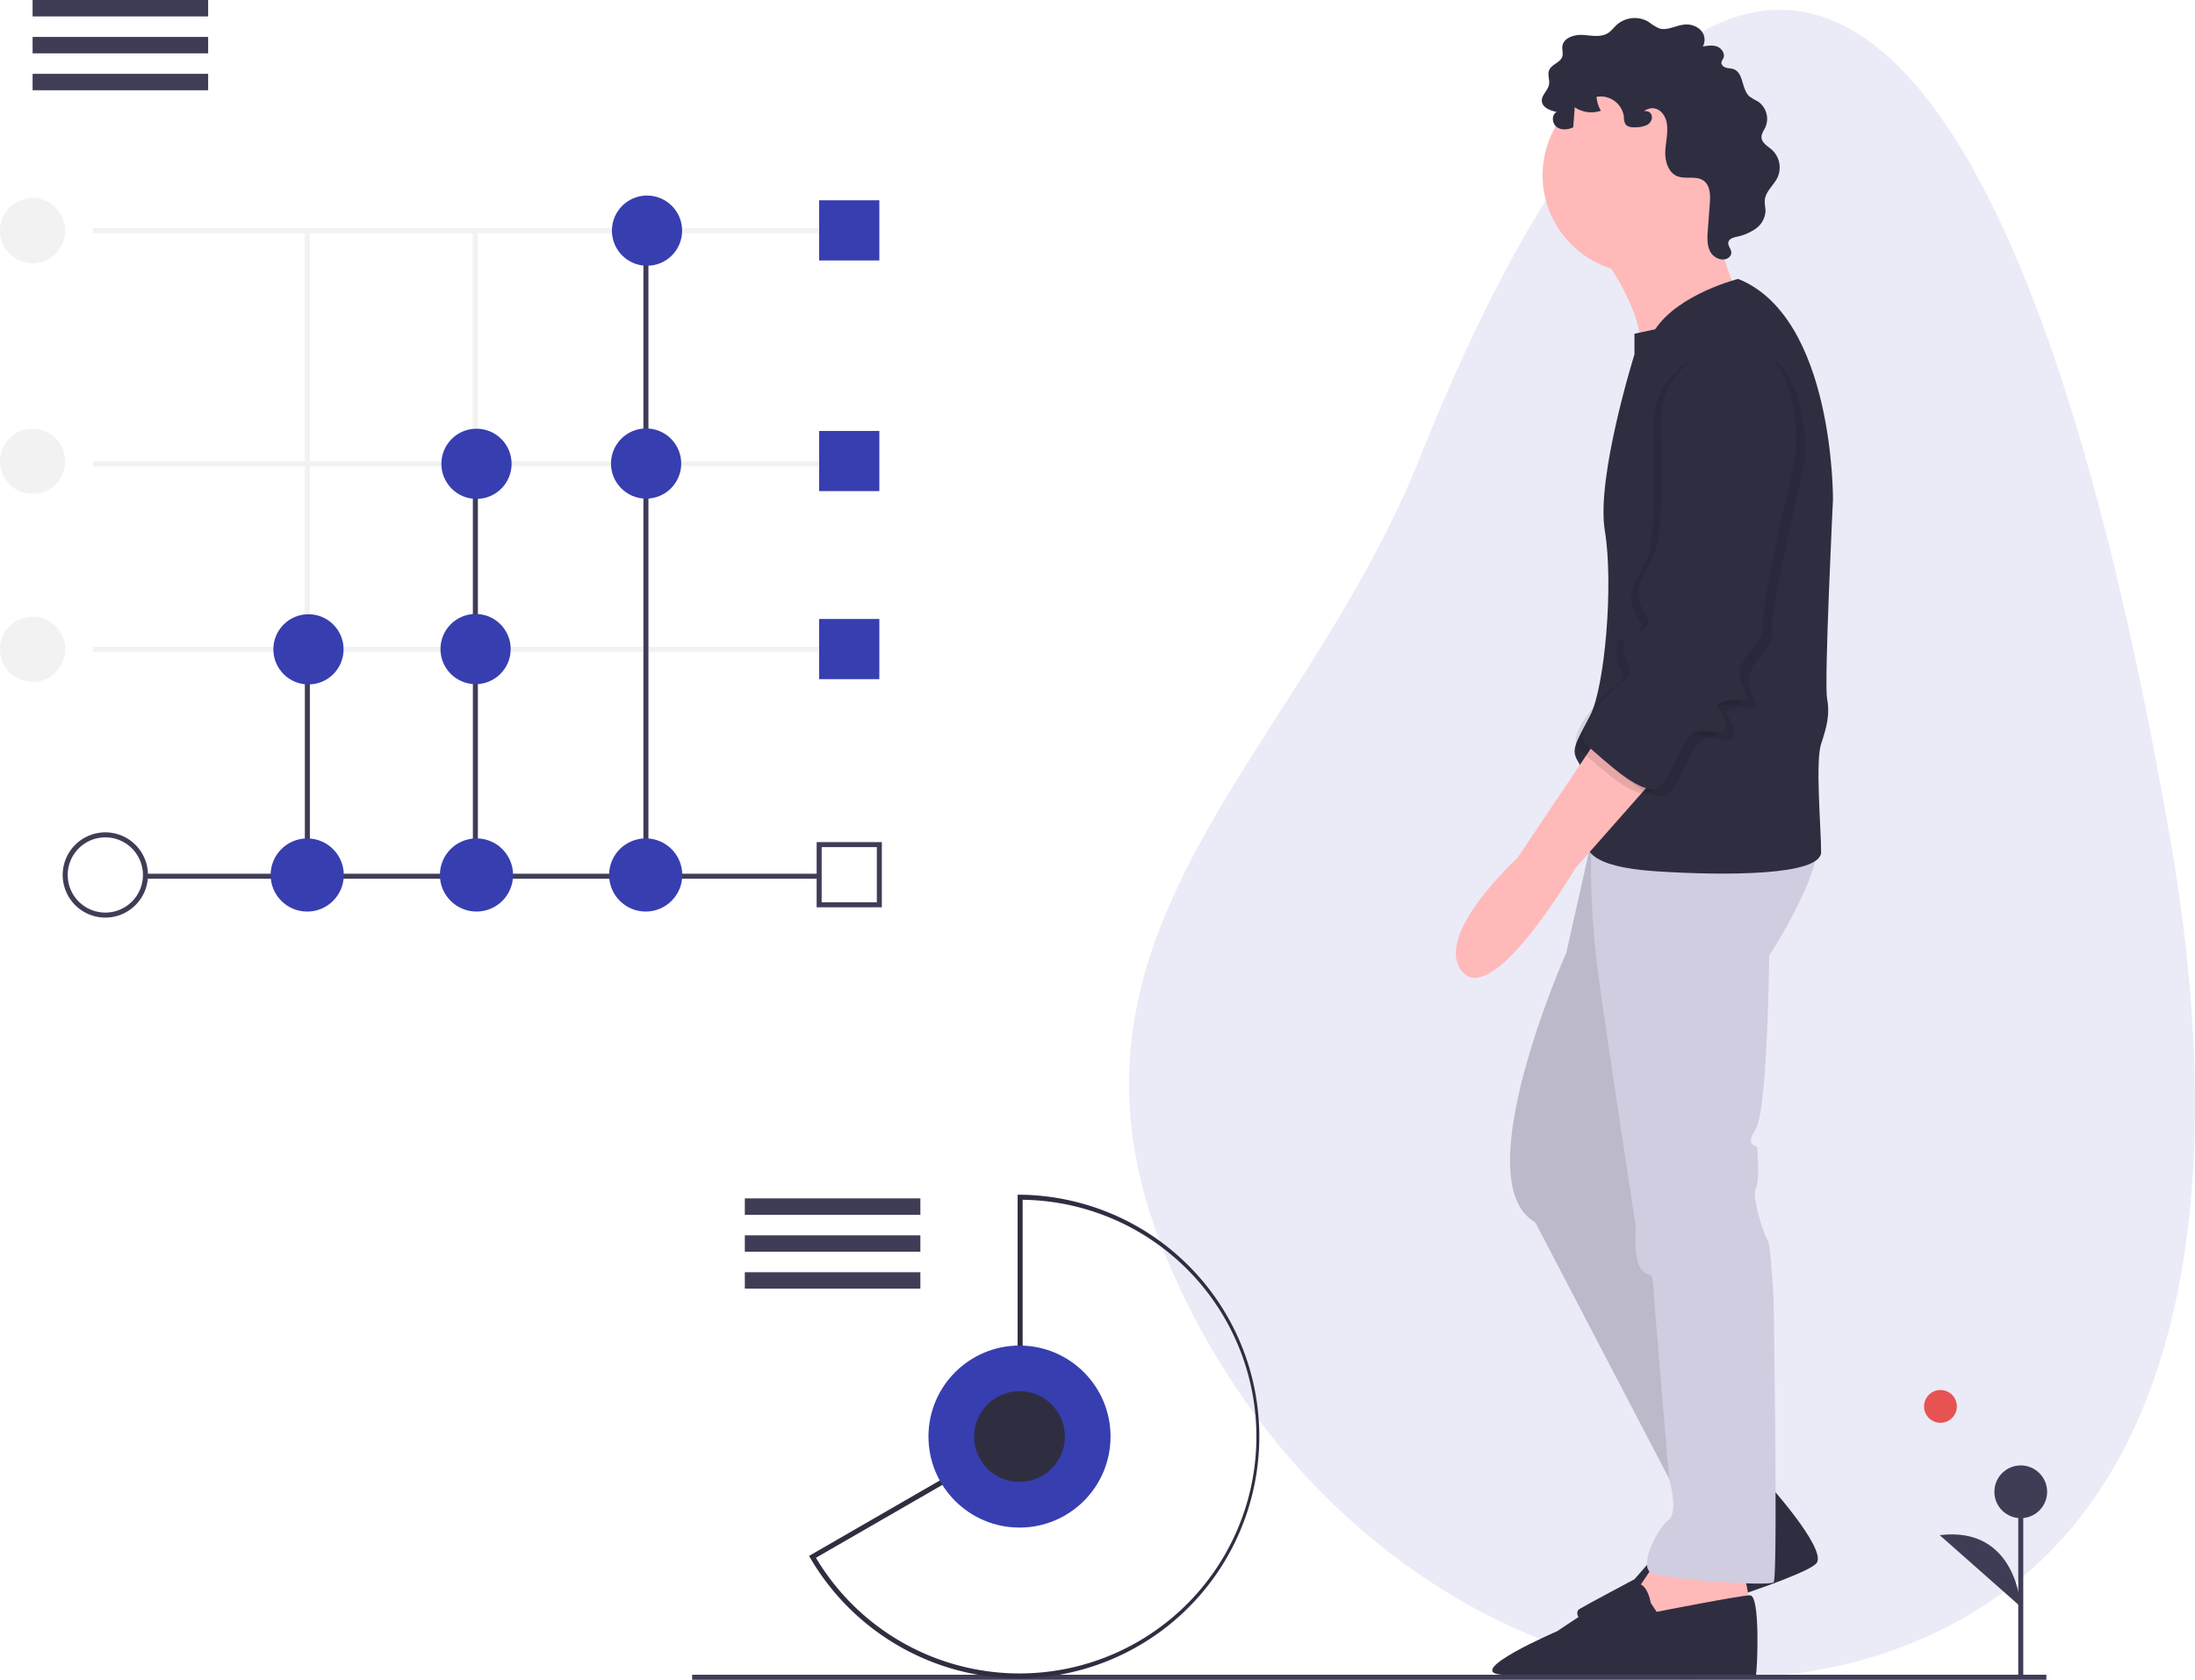 <svg id="b2116cd0-2da1-48af-94b5-a822b49d01d7" xmlns="http://www.w3.org/2000/svg" viewBox="0 0 875.26 670"><defs><style>.cls-1{fill:#f2f2f2;}.cls-2{fill:#3f3d56;}.cls-3{fill:#eaebf7;}.cls-4{fill:#e75353;}.cls-11,.cls-5{fill:none;}.cls-6{fill:#373eb0;}.cls-7{fill:#ffb9b9;}.cls-8{fill:#2f2e41;}.cls-9{fill:#d0cde1;}.cls-10{opacity:0.1;isolation:isolate;}.cls-11{stroke:#3f3d56;stroke-miterlimit:10;stroke-width:2px;}</style></defs><title>analytics</title><rect class="cls-1" x="121.53" y="92" width="2" height="166.89"/><rect class="cls-1" x="188.53" y="92" width="2" height="166.89"/><path class="cls-2" d="M685.64,22.89"/><path class="cls-3" d="M865.38,334.55c24,138,9.38,273.76-101.11,320s-244.37-22-299-152.44,53.24-199.72,101.11-320C663.58-62.23,790.74-94.06,865.38,334.55Z"/><circle class="cls-4" cx="773.76" cy="560.97" r="6.54"/><line class="cls-5" x1="805.78" y1="669.44" x2="805.78" y2="595.03"/><rect class="cls-2" x="804.78" y="595.03" width="2" height="74.41"/><circle class="cls-2" cx="805.78" cy="595.03" r="10.52"/><path class="cls-2" d="M805.78,640.89s-1.5-32.33-32.32-28.57"/><rect class="cls-1" x="37" y="91" width="302" height="2"/><rect class="cls-1" x="37" y="184" width="302" height="2"/><rect class="cls-1" x="37" y="258" width="302" height="2"/><rect class="cls-2" x="57.5" y="348.5" width="269" height="2"/><path class="cls-2" d="M42,366a17,17,0,1,1,17-17,17,17,0,0,1-17,17Zm0-32a15,15,0,1,0,15,15,15,15,0,0,0-15-15Z"/><rect class="cls-2" x="121.56" y="259" width="2" height="90"/><rect class="cls-2" x="188.56" y="185" width="2" height="164"/><rect class="cls-2" x="256.56" y="92" width="2" height="257"/><circle class="cls-6" cx="122.5" cy="349.01" r="14.59"/><circle class="cls-6" cx="190" cy="349" r="14.59"/><circle class="cls-6" cx="257.47" cy="349" r="14.59"/><circle class="cls-6" cx="258" cy="92" r="14"/><circle class="cls-6" cx="257.64" cy="184.89" r="14"/><circle class="cls-6" cx="190" cy="185" r="14"/><circle class="cls-6" cx="189.64" cy="258.89" r="14"/><circle class="cls-6" cx="123" cy="259" r="14"/><circle class="cls-1" cx="13" cy="92" r="13"/><circle class="cls-1" cx="13" cy="184" r="13"/><circle class="cls-1" cx="13" cy="259" r="13"/><rect class="cls-2" x="13" width="70" height="6.55"/><rect class="cls-2" x="13" y="14.73" width="70" height="6.55"/><rect class="cls-2" x="13" y="29.45" width="70" height="6.55"/><path class="cls-7" d="M637.56,100s18.91,24.22,16.54,41.35,39-23.63,39-23.63S678.91,88.22,686.59,74,637.56,100,637.56,100Z"/><path class="cls-8" d="M703.73,590.34s24.81,27.18,20.67,33.08-76.79,28.36-85.06,27.18-12.41-7.09-9.46-8.86,21.86-11.82,21.86-11.82l16-18.31s11.82-6.5,11.82-10S703.73,590.34,703.73,590.34Z"/><path class="cls-7" d="M661.78,620.47s-9.45,15.36-11.22,15.95,8.86,21.86,8.86,21.86l24.81-7.68,13.59-11.23-3-15.36Z"/><path class="cls-9" d="M636.38,327.46,624.57,380s-40.76,91.56-12.41,107.51l62,118.74,33.08-14.77-55.5-121.65,25.4-140Z"/><path class="cls-10" d="M636.38,327.46,624.57,380s-40.76,91.56-12.41,107.51l62,118.74,33.08-14.77-55.5-121.65,25.4-140Z"/><path class="cls-9" d="M640.52,335.73h-6a334.86,334.86,0,0,0,3,54.35c4.14,30.13,14.77,99.25,14.77,99.25s-1.18,13,2.36,17.13,4.14-1.18,4.73,8.27,6.2,75.16,6.2,75.16,3.84,13.45-.29,16.4-12.41,18.91-6.5,21.27,46.67,5.31,48.44,3.54,0-112.83,0-112.83-1.18-22.45-2.36-23.63-6.5-17.13-4.73-20.67.59-14.18.59-16-5.31,0-.59-7.68,5.32-69.12,5.32-69.12,25.4-39,17.72-49Z"/><circle class="cls-7" cx="654.1" cy="69.9" r="38.99"/><path class="cls-8" d="M693.09,111.25s-23.63,5.91-33.08,20.09l-8.27,1.77v8.27s-15.36,49-11.81,70.3,0,62.62-5.91,73.84-7.68,13.59-4.73,18.31,7.09,20.68,4.14,27.77,0,14.18,27.17,15.95,65.57,1.77,65.57-7.68-2.36-36,0-43.12,3.55-11.82,2.37-18.32,2.36-79.16,2.36-79.16S731.49,126.61,693.09,111.25Z"/><path class="cls-7" d="M637.56,293.79l-32.49,48.44s-34.26,31.31-21.85,45.49,44.89-41.35,44.89-41.35l35.45-40.17Z"/><path class="cls-8" d="M658.24,639.37s-1.18-7.68-5.32-7.68S621,650.6,621,650.6,582.91,667,599,668s100.59,3.27,101.18.32,1.77-32.08-2.36-32-37.22,6.59-37.22,6.59Z"/><path class="cls-8" d="M656.88,49.76a9.86,9.86,0,0,1-4.46,1c-1.59.09-3.49,0-4.34-1.36a6.16,6.16,0,0,1-.54-2.84,9.35,9.35,0,0,0-10.51-8l-.42.07a13.57,13.57,0,0,0,1.74,5.54,11.85,11.85,0,0,1-10.42-1.38l-.6,8c-2.12,1-4.83,1.23-6.68-.22s-2-4.85.09-5.92c-2.58-.54-5.74-1.7-5.93-4.33-.17-2.4,2.38-4.16,2.85-6.52.38-1.92-.67-4,.07-5.83,1-2.39,4.55-3,5.26-5.48.36-1.26-.16-2.61,0-3.91.32-3.43,4.63-4.85,8.06-4.65s7.18,1.1,10.1-.72c1.41-.88,2.4-2.3,3.64-3.41a10.82,10.82,0,0,1,12.57-1.09,23.83,23.83,0,0,0,4.12,2.57c3.15,1.07,6.44-1,9.74-1.42a8.07,8.07,0,0,1,6.77,2,5.51,5.51,0,0,1,1,6.68c1.94-.32,4-.64,5.81.08s3.21,2.91,2.37,4.68a6,6,0,0,0-.74,1.5c-.17,1,.82,1.91,1.82,2.2s2.09.24,3.07.6c4,1.48,3.08,8,6.27,10.86A25.18,25.18,0,0,0,701,40.48a8.41,8.41,0,0,1,3,10.15c-.64,1.42-1.71,2.77-1.58,4.31.18,2.17,2.5,3.36,4.13,4.8a9.62,9.62,0,0,1,2.24,11.05c-1.5,3.13-4.74,5.5-5.07,9-.15,1.5.3,3,.28,4.5a9.29,9.29,0,0,1-4,7,20.58,20.58,0,0,1-7.67,3.19c-1.29.31-2.82.79-3.13,2.08-.37,1.53,1.33,2.91,1.15,4.47a2.61,2.61,0,0,1-1,1.69c-2.3,1.8-6,.26-7.36-2.31s-1.23-5.67-1-8.58l.8-10.61c.24-3.3.22-7.22-2.47-9.15-3-2.13-7.31-.41-10.67-1.85s-4.77-5.89-4.62-9.7,1.23-7.62.6-11.39c-.78-4.66-4.92-7.79-9.11-4.77C659.15,43.83,659.78,48.05,656.88,49.76Z"/><path class="cls-10" d="M689.55,139.61s-23.63,9.45-23.63,29.54,1.18,46.67-3,55.53-7.68,11.81-5.31,18.9,6.5,5.91,0,11.22-5.91-3.54-6.5,5.32,5.91,10,0,14.18-21.27,20.67-14.77,26,23.63,22.45,29.54,15.95,8.86-23,17.13-21.86,9.45,1.78,8.27-4.13-6.5-5.91.59-7.68,10,2.36,7.68-3.55-4.14-8.27.59-14.76,7.09-8.27,6.5-14.77,13-65,13-65S723.81,134.88,689.55,139.61Z"/><path class="cls-10" d="M683.05,138.43s-23.63,9.45-23.63,29.54,1.18,46.66-2.95,55.52-7.68,11.82-5.32,18.91,6.5,5.91,0,11.22-5.91-3.54-6.5,5.32,5.91,10,0,14.18-21.26,20.67-14.77,26,23.63,22.45,29.54,15.95,8.86-23,17.13-21.86,9.45,1.77,8.27-4.13-6.5-5.91.59-7.68,10,2.36,7.68-3.55-4.13-8.27.59-14.77,7.09-8.27,6.5-14.76,13-65,13-65S717.31,133.7,683.05,138.43Z"/><path class="cls-8" d="M686,136.66s-23.63,9.45-23.63,29.53,1.19,46.67-3,55.53-7.68,11.82-5.32,18.91,6.5,5.9,0,11.22-5.9-3.54-6.49,5.32,5.9,10,0,14.17-21.27,20.68-14.77,26,23.63,22.44,29.53,16,8.86-23,17.14-21.86,9.45,1.77,8.27-4.14-6.5-5.9.59-7.68,10,2.37,7.68-3.54-4.14-8.27.59-14.77,7.09-8.27,6.49-14.77,13-65,13-65S720.27,131.93,686,136.66Z"/><line class="cls-11" x1="816" y1="669" x2="276" y2="669"/><rect class="cls-2" x="297" y="478" width="70" height="6.55"/><rect class="cls-2" x="297" y="492.73" width="70" height="6.55"/><rect class="cls-2" x="297" y="507.45" width="70" height="6.55"/><path class="cls-8" d="M406.53,669.47a96.88,96.88,0,0,1-83.41-48l-.5-.87,83.16-48V476.53h1a96.47,96.47,0,0,1-.25,192.93Zm-81.17-48.12a94.47,94.47,0,1,0,82.42-142.8v95.28l-.5.29Z"/><circle class="cls-6" cx="406.53" cy="573" r="36.3"/><circle class="cls-8" cx="406.53" cy="573" r="18.1"/><rect class="cls-6" x="326.64" y="79.89" width="24" height="24"/><rect class="cls-6" x="326.64" y="171.89" width="24" height="24"/><rect class="cls-6" x="326.64" y="246.89" width="24" height="24"/><path class="cls-2" d="M351.64,361.89h-26v-26h26Zm-24-2h22v-22h-22Z"/></svg>